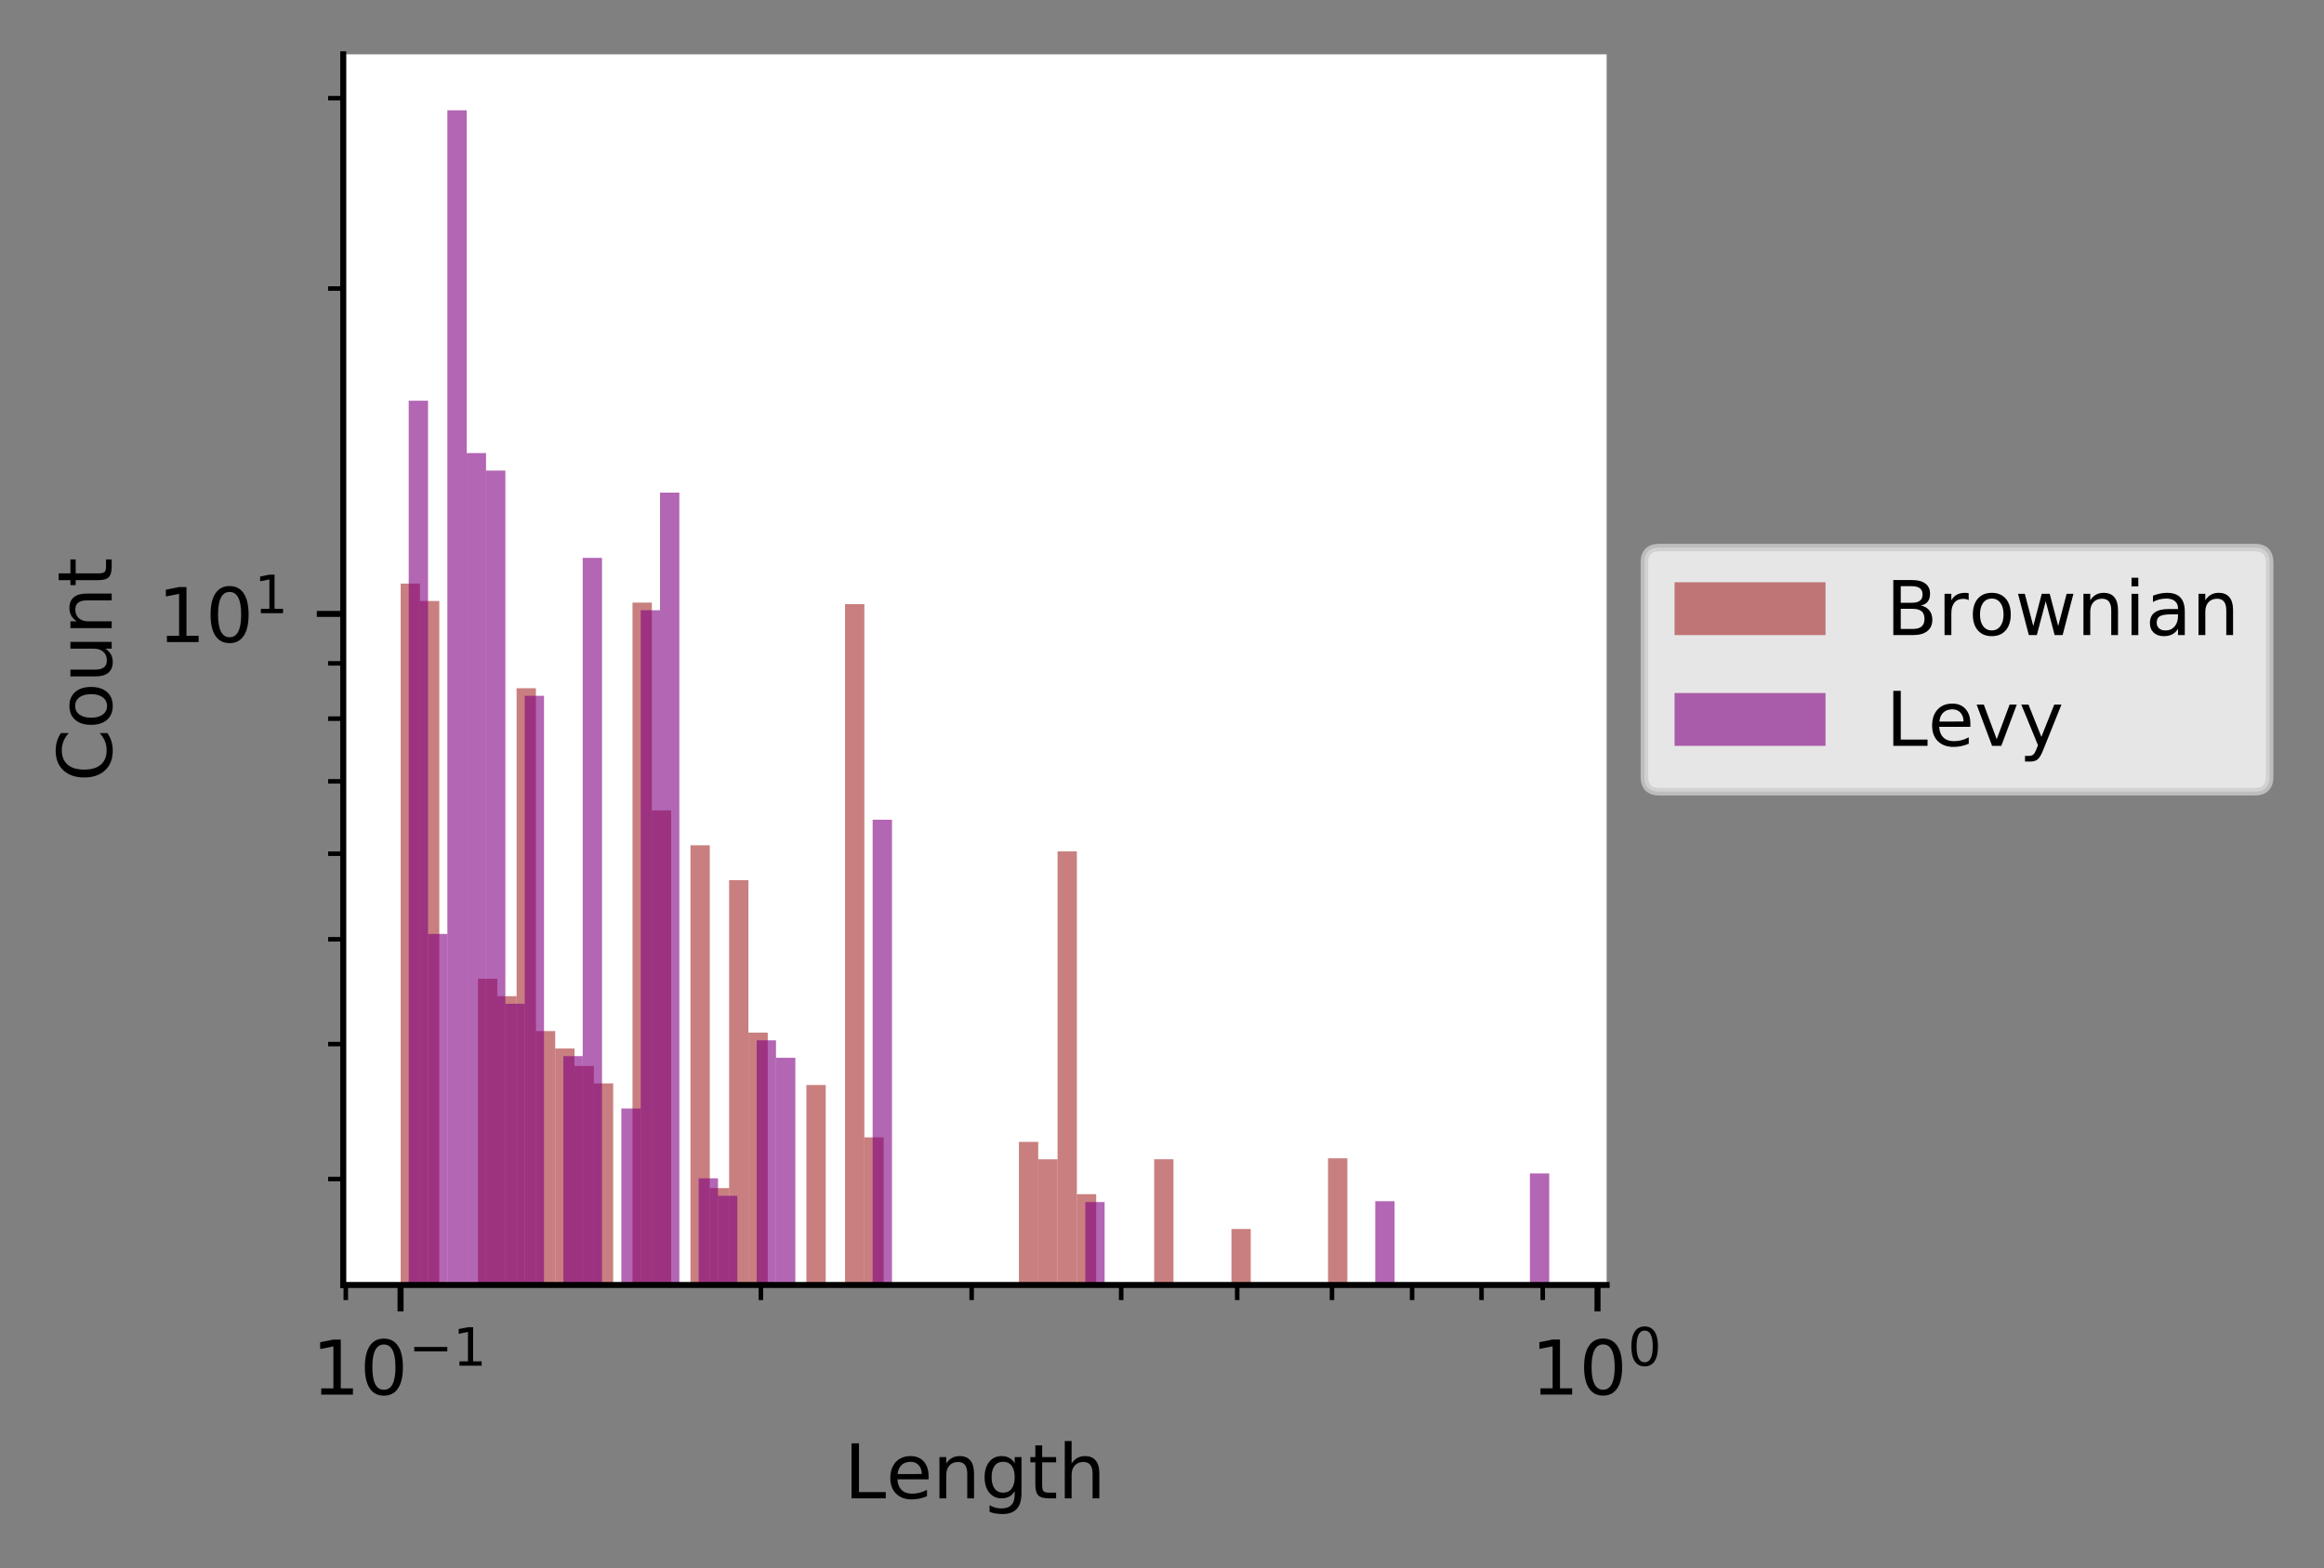 <?xml version="1.0" encoding="utf-8" standalone="no"?>
<!DOCTYPE svg PUBLIC "-//W3C//DTD SVG 1.1//EN"
  "http://www.w3.org/Graphics/SVG/1.1/DTD/svg11.dtd">
<!-- Created with matplotlib (https://matplotlib.org/) -->
<svg height="207.836pt" version="1.1" viewBox="0 0 307.925 207.836" width="307.925pt" xmlns="http://www.w3.org/2000/svg" xmlns:xlink="http://www.w3.org/1999/xlink">
 <rect x="0" y="0" width="307.925" height="207.836" fill="#808080" stroke="none"/>
 <defs>
  <style type="text/css">
*{stroke-linecap:butt;stroke-linejoin:round;}
  </style>
 </defs>
 <g id="figure_1">
  <g id="patch_1">
   <path d="M 0 207.836 
L 307.925 207.836 
L 307.925 0 
L 0 0 
z
" style="fill:none;"/>
  </g>
  <g id="axes_1">
   <g id="patch_2">
    <path d="M 45.478 170.28 
L 212.878 170.28 
L 212.878 7.2 
L 45.478 7.2 
z
" style="fill:#ffffff;"/>
   </g>
   <g id="patch_3">
    <path clip-path="url(#p8ac438c69c)" d="M 53.087 143463.03 
L 55.647 143463.03 
L 55.647 77.331 
L 53.087 77.331 
z
" style="fill:#a52a2a;opacity:0.6;"/>
   </g>
   <g id="patch_4">
    <path clip-path="url(#p8ac438c69c)" d="M 55.647 143463.03 
L 58.207 143463.03 
L 58.207 79.643 
L 55.647 79.643 
z
" style="fill:#a52a2a;opacity:0.6;"/>
   </g>
   <g id="patch_5">
    <path clip-path="url(#p8ac438c69c)" d="M 58.207 143463.03 
L 60.767 143463.03 
L 60.767 143463.03 
L 58.207 143463.03 
z
" style="fill:#a52a2a;opacity:0.6;"/>
   </g>
   <g id="patch_6">
    <path clip-path="url(#p8ac438c69c)" d="M 60.767 143463.03 
L 63.327 143463.03 
L 63.327 143463.03 
L 60.767 143463.03 
z
" style="fill:#a52a2a;opacity:0.6;"/>
   </g>
   <g id="patch_7">
    <path clip-path="url(#p8ac438c69c)" d="M 63.327 143463.03 
L 65.887 143463.03 
L 65.887 129.698 
L 63.327 129.698 
z
" style="fill:#a52a2a;opacity:0.6;"/>
   </g>
   <g id="patch_8">
    <path clip-path="url(#p8ac438c69c)" d="M 65.887 143463.03 
L 68.447 143463.03 
L 68.447 132.01 
L 65.887 132.01 
z
" style="fill:#a52a2a;opacity:0.6;"/>
   </g>
   <g id="patch_9">
    <path clip-path="url(#p8ac438c69c)" d="M 68.447 143463.03 
L 71.007 143463.03 
L 71.007 91.203 
L 68.447 91.203 
z
" style="fill:#a52a2a;opacity:0.6;"/>
   </g>
   <g id="patch_10">
    <path clip-path="url(#p8ac438c69c)" d="M 71.007 143463.03 
L 73.566 143463.03 
L 73.566 136.634 
L 71.007 136.634 
z
" style="fill:#a52a2a;opacity:0.6;"/>
   </g>
   <g id="patch_11">
    <path clip-path="url(#p8ac438c69c)" d="M 73.566 143463.03 
L 76.126 143463.03 
L 76.126 138.946 
L 73.566 138.946 
z
" style="fill:#a52a2a;opacity:0.6;"/>
   </g>
   <g id="patch_12">
    <path clip-path="url(#p8ac438c69c)" d="M 76.126 143463.03 
L 78.686 143463.03 
L 78.686 141.258 
L 76.126 141.258 
z
" style="fill:#a52a2a;opacity:0.6;"/>
   </g>
   <g id="patch_13">
    <path clip-path="url(#p8ac438c69c)" d="M 78.686 143463.03 
L 81.246 143463.03 
L 81.246 143.57 
L 78.686 143.57 
z
" style="fill:#a52a2a;opacity:0.6;"/>
   </g>
   <g id="patch_14">
    <path clip-path="url(#p8ac438c69c)" d="M 81.246 143463.03 
L 83.806 143463.03 
L 83.806 143463.03 
L 81.246 143463.03 
z
" style="fill:#a52a2a;opacity:0.6;"/>
   </g>
   <g id="patch_15">
    <path clip-path="url(#p8ac438c69c)" d="M 83.806 143463.03 
L 86.366 143463.03 
L 86.366 79.852 
L 83.806 79.852 
z
" style="fill:#a52a2a;opacity:0.6;"/>
   </g>
   <g id="patch_16">
    <path clip-path="url(#p8ac438c69c)" d="M 86.366 143463.03 
L 88.926 143463.03 
L 88.926 107.387 
L 86.366 107.387 
z
" style="fill:#a52a2a;opacity:0.6;"/>
   </g>
   <g id="patch_17">
    <path clip-path="url(#p8ac438c69c)" d="M 88.926 143463.03 
L 91.486 143463.03 
L 91.486 143463.03 
L 88.926 143463.03 
z
" style="fill:#a52a2a;opacity:0.6;"/>
   </g>
   <g id="patch_18">
    <path clip-path="url(#p8ac438c69c)" d="M 91.486 143463.03 
L 94.046 143463.03 
L 94.046 112.011 
L 91.486 112.011 
z
" style="fill:#a52a2a;opacity:0.6;"/>
   </g>
   <g id="patch_19">
    <path clip-path="url(#p8ac438c69c)" d="M 94.046 143463.03 
L 96.606 143463.03 
L 96.606 157.442 
L 94.046 157.442 
z
" style="fill:#a52a2a;opacity:0.6;"/>
   </g>
   <g id="patch_20">
    <path clip-path="url(#p8ac438c69c)" d="M 96.606 143463.03 
L 99.165 143463.03 
L 99.165 116.635 
L 96.606 116.635 
z
" style="fill:#a52a2a;opacity:0.6;"/>
   </g>
   <g id="patch_21">
    <path clip-path="url(#p8ac438c69c)" d="M 99.165 143463.03 
L 101.725 143463.03 
L 101.725 136.843 
L 99.165 136.843 
z
" style="fill:#a52a2a;opacity:0.6;"/>
   </g>
   <g id="patch_22">
    <path clip-path="url(#p8ac438c69c)" d="M 101.725 143463.03 
L 104.285 143463.03 
L 104.285 143463.03 
L 101.725 143463.03 
z
" style="fill:#a52a2a;opacity:0.6;"/>
   </g>
   <g id="patch_23">
    <path clip-path="url(#p8ac438c69c)" d="M 104.285 143463.03 
L 106.845 143463.03 
L 106.845 143463.03 
L 104.285 143463.03 
z
" style="fill:#a52a2a;opacity:0.6;"/>
   </g>
   <g id="patch_24">
    <path clip-path="url(#p8ac438c69c)" d="M 106.845 143463.03 
L 109.405 143463.03 
L 109.405 143.78 
L 106.845 143.78 
z
" style="fill:#a52a2a;opacity:0.6;"/>
   </g>
   <g id="patch_25">
    <path clip-path="url(#p8ac438c69c)" d="M 109.405 143463.03 
L 111.965 143463.03 
L 111.965 143463.03 
L 109.405 143463.03 
z
" style="fill:#a52a2a;opacity:0.6;"/>
   </g>
   <g id="patch_26">
    <path clip-path="url(#p8ac438c69c)" d="M 111.965 143463.03 
L 114.525 143463.03 
L 114.525 80.062 
L 111.965 80.062 
z
" style="fill:#a52a2a;opacity:0.6;"/>
   </g>
   <g id="patch_27">
    <path clip-path="url(#p8ac438c69c)" d="M 114.525 143463.03 
L 117.085 143463.03 
L 117.085 150.716 
L 114.525 150.716 
z
" style="fill:#a52a2a;opacity:0.6;"/>
   </g>
   <g id="patch_28">
    <path clip-path="url(#p8ac438c69c)" d="M 117.085 143463.03 
L 119.645 143463.03 
L 119.645 143463.03 
L 117.085 143463.03 
z
" style="fill:#a52a2a;opacity:0.6;"/>
   </g>
   <g id="patch_29">
    <path clip-path="url(#p8ac438c69c)" d="M 119.645 143463.03 
L 122.205 143463.03 
L 122.205 143463.03 
L 119.645 143463.03 
z
" style="fill:#a52a2a;opacity:0.6;"/>
   </g>
   <g id="patch_30">
    <path clip-path="url(#p8ac438c69c)" d="M 122.205 143463.03 
L 124.764 143463.03 
L 124.764 143463.03 
L 122.205 143463.03 
z
" style="fill:#a52a2a;opacity:0.6;"/>
   </g>
   <g id="patch_31">
    <path clip-path="url(#p8ac438c69c)" d="M 124.764 143463.03 
L 127.324 143463.03 
L 127.324 143463.03 
L 124.764 143463.03 
z
" style="fill:#a52a2a;opacity:0.6;"/>
   </g>
   <g id="patch_32">
    <path clip-path="url(#p8ac438c69c)" d="M 127.324 143463.03 
L 129.884 143463.03 
L 129.884 143463.03 
L 127.324 143463.03 
z
" style="fill:#a52a2a;opacity:0.6;"/>
   </g>
   <g id="patch_33">
    <path clip-path="url(#p8ac438c69c)" d="M 129.884 143463.03 
L 132.444 143463.03 
L 132.444 143463.03 
L 129.884 143463.03 
z
" style="fill:#a52a2a;opacity:0.6;"/>
   </g>
   <g id="patch_34">
    <path clip-path="url(#p8ac438c69c)" d="M 132.444 143463.03 
L 135.004 143463.03 
L 135.004 143463.03 
L 132.444 143463.03 
z
" style="fill:#a52a2a;opacity:0.6;"/>
   </g>
   <g id="patch_35">
    <path clip-path="url(#p8ac438c69c)" d="M 135.004 143463.03 
L 137.564 143463.03 
L 137.564 151.316 
L 135.004 151.316 
z
" style="fill:#a52a2a;opacity:0.6;"/>
   </g>
   <g id="patch_36">
    <path clip-path="url(#p8ac438c69c)" d="M 137.564 143463.03 
L 140.124 143463.03 
L 140.124 153.628 
L 137.564 153.628 
z
" style="fill:#a52a2a;opacity:0.6;"/>
   </g>
   <g id="patch_37">
    <path clip-path="url(#p8ac438c69c)" d="M 140.124 143463.03 
L 142.684 143463.03 
L 142.684 112.821 
L 140.124 112.821 
z
" style="fill:#a52a2a;opacity:0.6;"/>
   </g>
   <g id="patch_38">
    <path clip-path="url(#p8ac438c69c)" d="M 142.684 143463.03 
L 145.244 143463.03 
L 145.244 158.252 
L 142.684 158.252 
z
" style="fill:#a52a2a;opacity:0.6;"/>
   </g>
   <g id="patch_39">
    <path clip-path="url(#p8ac438c69c)" d="M 145.244 143463.03 
L 147.804 143463.03 
L 147.804 143463.03 
L 145.244 143463.03 
z
" style="fill:#a52a2a;opacity:0.6;"/>
   </g>
   <g id="patch_40">
    <path clip-path="url(#p8ac438c69c)" d="M 147.804 143463.03 
L 150.363 143463.03 
L 150.363 143463.03 
L 147.804 143463.03 
z
" style="fill:#a52a2a;opacity:0.6;"/>
   </g>
   <g id="patch_41">
    <path clip-path="url(#p8ac438c69c)" d="M 150.363 143463.03 
L 152.923 143463.03 
L 152.923 143463.03 
L 150.363 143463.03 
z
" style="fill:#a52a2a;opacity:0.6;"/>
   </g>
   <g id="patch_42">
    <path clip-path="url(#p8ac438c69c)" d="M 152.923 143463.03 
L 155.483 143463.03 
L 155.483 153.619 
L 152.923 153.619 
z
" style="fill:#a52a2a;opacity:0.6;"/>
   </g>
   <g id="patch_43">
    <path clip-path="url(#p8ac438c69c)" d="M 155.483 143463.03 
L 158.043 143463.03 
L 158.043 143463.03 
L 155.483 143463.03 
z
" style="fill:#a52a2a;opacity:0.6;"/>
   </g>
   <g id="patch_44">
    <path clip-path="url(#p8ac438c69c)" d="M 158.043 143463.03 
L 160.603 143463.03 
L 160.603 143463.03 
L 158.043 143463.03 
z
" style="fill:#a52a2a;opacity:0.6;"/>
   </g>
   <g id="patch_45">
    <path clip-path="url(#p8ac438c69c)" d="M 160.603 143463.03 
L 163.163 143463.03 
L 163.163 143463.03 
L 160.603 143463.03 
z
" style="fill:#a52a2a;opacity:0.6;"/>
   </g>
   <g id="patch_46">
    <path clip-path="url(#p8ac438c69c)" d="M 163.163 143463.03 
L 165.723 143463.03 
L 165.723 162.867 
L 163.163 162.867 
z
" style="fill:#a52a2a;opacity:0.6;"/>
   </g>
   <g id="patch_47">
    <path clip-path="url(#p8ac438c69c)" d="M 165.723 143463.03 
L 168.283 143463.03 
L 168.283 143463.03 
L 165.723 143463.03 
z
" style="fill:#a52a2a;opacity:0.6;"/>
   </g>
   <g id="patch_48">
    <path clip-path="url(#p8ac438c69c)" d="M 168.283 143463.03 
L 170.843 143463.03 
L 170.843 143463.03 
L 168.283 143463.03 
z
" style="fill:#a52a2a;opacity:0.6;"/>
   </g>
   <g id="patch_49">
    <path clip-path="url(#p8ac438c69c)" d="M 170.843 143463.03 
L 173.403 143463.03 
L 173.403 143463.03 
L 170.843 143463.03 
z
" style="fill:#a52a2a;opacity:0.6;"/>
   </g>
   <g id="patch_50">
    <path clip-path="url(#p8ac438c69c)" d="M 173.403 143463.03 
L 175.962 143463.03 
L 175.962 143463.03 
L 173.403 143463.03 
z
" style="fill:#a52a2a;opacity:0.6;"/>
   </g>
   <g id="patch_51">
    <path clip-path="url(#p8ac438c69c)" d="M 175.962 143463.03 
L 178.522 143463.03 
L 178.522 153.496 
L 175.962 153.496 
z
" style="fill:#a52a2a;opacity:0.6;"/>
   </g>
   <g id="patch_52">
    <path clip-path="url(#p8ac438c69c)" d="M 54.155 143463.03 
L 56.716 143463.03 
L 56.716 53.105 
L 54.155 53.105 
z
" style="fill:#800080;opacity:0.6;"/>
   </g>
   <g id="patch_53">
    <path clip-path="url(#p8ac438c69c)" d="M 56.716 143463.03 
L 59.277 143463.03 
L 59.277 123.761 
L 56.716 123.761 
z
" style="fill:#800080;opacity:0.6;"/>
   </g>
   <g id="patch_54">
    <path clip-path="url(#p8ac438c69c)" d="M 59.277 143463.03 
L 61.838 143463.03 
L 61.838 14.613 
L 59.277 14.613 
z
" style="fill:#800080;opacity:0.6;"/>
   </g>
   <g id="patch_55">
    <path clip-path="url(#p8ac438c69c)" d="M 61.838 143463.03 
L 64.4 143463.03 
L 64.4 60.045 
L 61.838 60.045 
z
" style="fill:#800080;opacity:0.6;"/>
   </g>
   <g id="patch_56">
    <path clip-path="url(#p8ac438c69c)" d="M 64.4 143463.03 
L 66.961 143463.03 
L 66.961 62.358 
L 64.4 62.358 
z
" style="fill:#800080;opacity:0.6;"/>
   </g>
   <g id="patch_57">
    <path clip-path="url(#p8ac438c69c)" d="M 66.961 143463.03 
L 69.522 143463.03 
L 69.522 133.014 
L 66.961 133.014 
z
" style="fill:#800080;opacity:0.6;"/>
   </g>
   <g id="patch_58">
    <path clip-path="url(#p8ac438c69c)" d="M 69.522 143463.03 
L 72.083 143463.03 
L 72.083 92.208 
L 69.522 92.208 
z
" style="fill:#800080;opacity:0.6;"/>
   </g>
   <g id="patch_59">
    <path clip-path="url(#p8ac438c69c)" d="M 72.083 143463.03 
L 74.645 143463.03 
L 74.645 143463.03 
L 72.083 143463.03 
z
" style="fill:#800080;opacity:0.6;"/>
   </g>
   <g id="patch_60">
    <path clip-path="url(#p8ac438c69c)" d="M 74.645 143463.03 
L 77.206 143463.03 
L 77.206 139.954 
L 74.645 139.954 
z
" style="fill:#800080;opacity:0.6;"/>
   </g>
   <g id="patch_61">
    <path clip-path="url(#p8ac438c69c)" d="M 77.206 143463.03 
L 79.767 143463.03 
L 79.767 73.925 
L 77.206 73.925 
z
" style="fill:#800080;opacity:0.6;"/>
   </g>
   <g id="patch_62">
    <path clip-path="url(#p8ac438c69c)" d="M 79.767 143463.03 
L 82.328 143463.03 
L 82.328 143463.03 
L 79.767 143463.03 
z
" style="fill:#800080;opacity:0.6;"/>
   </g>
   <g id="patch_63">
    <path clip-path="url(#p8ac438c69c)" d="M 82.328 143463.03 
L 84.89 143463.03 
L 84.89 146.893 
L 82.328 146.893 
z
" style="fill:#800080;opacity:0.6;"/>
   </g>
   <g id="patch_64">
    <path clip-path="url(#p8ac438c69c)" d="M 84.89 143463.03 
L 87.451 143463.03 
L 87.451 80.865 
L 84.89 80.865 
z
" style="fill:#800080;opacity:0.6;"/>
   </g>
   <g id="patch_65">
    <path clip-path="url(#p8ac438c69c)" d="M 87.451 143463.03 
L 90.012 143463.03 
L 90.012 65.282 
L 87.451 65.282 
z
" style="fill:#800080;opacity:0.6;"/>
   </g>
   <g id="patch_66">
    <path clip-path="url(#p8ac438c69c)" d="M 90.012 143463.03 
L 92.573 143463.03 
L 92.573 143463.03 
L 90.012 143463.03 
z
" style="fill:#800080;opacity:0.6;"/>
   </g>
   <g id="patch_67">
    <path clip-path="url(#p8ac438c69c)" d="M 92.573 143463.03 
L 95.135 143463.03 
L 95.135 156.146 
L 92.573 156.146 
z
" style="fill:#800080;opacity:0.6;"/>
   </g>
   <g id="patch_68">
    <path clip-path="url(#p8ac438c69c)" d="M 95.135 143463.03 
L 97.696 143463.03 
L 97.696 158.46 
L 95.135 158.46 
z
" style="fill:#800080;opacity:0.6;"/>
   </g>
   <g id="patch_69">
    <path clip-path="url(#p8ac438c69c)" d="M 97.696 143463.03 
L 100.257 143463.03 
L 100.257 143463.03 
L 97.696 143463.03 
z
" style="fill:#800080;opacity:0.6;"/>
   </g>
   <g id="patch_70">
    <path clip-path="url(#p8ac438c69c)" d="M 100.257 143463.03 
L 102.819 143463.03 
L 102.819 137.863 
L 100.257 137.863 
z
" style="fill:#800080;opacity:0.6;"/>
   </g>
   <g id="patch_71">
    <path clip-path="url(#p8ac438c69c)" d="M 102.819 143463.03 
L 105.38 143463.03 
L 105.38 140.177 
L 102.819 140.177 
z
" style="fill:#800080;opacity:0.6;"/>
   </g>
   <g id="patch_72">
    <path clip-path="url(#p8ac438c69c)" d="M 105.38 143463.03 
L 107.941 143463.03 
L 107.941 143463.03 
L 105.38 143463.03 
z
" style="fill:#800080;opacity:0.6;"/>
   </g>
   <g id="patch_73">
    <path clip-path="url(#p8ac438c69c)" d="M 107.941 143463.03 
L 110.502 143463.03 
L 110.502 143463.03 
L 107.941 143463.03 
z
" style="fill:#800080;opacity:0.6;"/>
   </g>
   <g id="patch_74">
    <path clip-path="url(#p8ac438c69c)" d="M 110.502 143463.03 
L 113.064 143463.03 
L 113.064 143463.03 
L 110.502 143463.03 
z
" style="fill:#800080;opacity:0.6;"/>
   </g>
   <g id="patch_75">
    <path clip-path="url(#p8ac438c69c)" d="M 113.064 143463.03 
L 115.625 143463.03 
L 115.625 143463.03 
L 113.064 143463.03 
z
" style="fill:#800080;opacity:0.6;"/>
   </g>
   <g id="patch_76">
    <path clip-path="url(#p8ac438c69c)" d="M 115.625 143463.03 
L 118.186 143463.03 
L 118.186 108.624 
L 115.625 108.624 
z
" style="fill:#800080;opacity:0.6;"/>
   </g>
   <g id="patch_77">
    <path clip-path="url(#p8ac438c69c)" d="M 118.186 143463.03 
L 120.747 143463.03 
L 120.747 143463.03 
L 118.186 143463.03 
z
" style="fill:#800080;opacity:0.6;"/>
   </g>
   <g id="patch_78">
    <path clip-path="url(#p8ac438c69c)" d="M 120.747 143463.03 
L 123.309 143463.03 
L 123.309 143463.03 
L 120.747 143463.03 
z
" style="fill:#800080;opacity:0.6;"/>
   </g>
   <g id="patch_79">
    <path clip-path="url(#p8ac438c69c)" d="M 123.309 143463.03 
L 125.87 143463.03 
L 125.87 143463.03 
L 123.309 143463.03 
z
" style="fill:#800080;opacity:0.6;"/>
   </g>
   <g id="patch_80">
    <path clip-path="url(#p8ac438c69c)" d="M 125.87 143463.03 
L 128.431 143463.03 
L 128.431 143463.03 
L 125.87 143463.03 
z
" style="fill:#800080;opacity:0.6;"/>
   </g>
   <g id="patch_81">
    <path clip-path="url(#p8ac438c69c)" d="M 128.431 143463.03 
L 130.992 143463.03 
L 130.992 143463.03 
L 128.431 143463.03 
z
" style="fill:#800080;opacity:0.6;"/>
   </g>
   <g id="patch_82">
    <path clip-path="url(#p8ac438c69c)" d="M 130.992 143463.03 
L 133.554 143463.03 
L 133.554 143463.03 
L 130.992 143463.03 
z
" style="fill:#800080;opacity:0.6;"/>
   </g>
   <g id="patch_83">
    <path clip-path="url(#p8ac438c69c)" d="M 133.554 143463.03 
L 136.115 143463.03 
L 136.115 143463.03 
L 133.554 143463.03 
z
" style="fill:#800080;opacity:0.6;"/>
   </g>
   <g id="patch_84">
    <path clip-path="url(#p8ac438c69c)" d="M 136.115 143463.03 
L 138.676 143463.03 
L 138.676 143463.03 
L 136.115 143463.03 
z
" style="fill:#800080;opacity:0.6;"/>
   </g>
   <g id="patch_85">
    <path clip-path="url(#p8ac438c69c)" d="M 138.676 143463.03 
L 141.237 143463.03 
L 141.237 143463.03 
L 138.676 143463.03 
z
" style="fill:#800080;opacity:0.6;"/>
   </g>
   <g id="patch_86">
    <path clip-path="url(#p8ac438c69c)" d="M 141.237 143463.03 
L 143.799 143463.03 
L 143.799 143463.03 
L 141.237 143463.03 
z
" style="fill:#800080;opacity:0.6;"/>
   </g>
   <g id="patch_87">
    <path clip-path="url(#p8ac438c69c)" d="M 143.799 143463.03 
L 146.36 143463.03 
L 146.36 159.293 
L 143.799 159.293 
z
" style="fill:#800080;opacity:0.6;"/>
   </g>
   <g id="patch_88">
    <path clip-path="url(#p8ac438c69c)" d="M 146.36 143463.03 
L 148.921 143463.03 
L 148.921 143463.03 
L 146.36 143463.03 
z
" style="fill:#800080;opacity:0.6;"/>
   </g>
   <g id="patch_89">
    <path clip-path="url(#p8ac438c69c)" d="M 148.921 143463.03 
L 151.483 143463.03 
L 151.483 143463.03 
L 148.921 143463.03 
z
" style="fill:#800080;opacity:0.6;"/>
   </g>
   <g id="patch_90">
    <path clip-path="url(#p8ac438c69c)" d="M 151.483 143463.03 
L 154.044 143463.03 
L 154.044 143463.03 
L 151.483 143463.03 
z
" style="fill:#800080;opacity:0.6;"/>
   </g>
   <g id="patch_91">
    <path clip-path="url(#p8ac438c69c)" d="M 154.044 143463.03 
L 156.605 143463.03 
L 156.605 143463.03 
L 154.044 143463.03 
z
" style="fill:#800080;opacity:0.6;"/>
   </g>
   <g id="patch_92">
    <path clip-path="url(#p8ac438c69c)" d="M 156.605 143463.03 
L 159.166 143463.03 
L 159.166 143463.03 
L 156.605 143463.03 
z
" style="fill:#800080;opacity:0.6;"/>
   </g>
   <g id="patch_93">
    <path clip-path="url(#p8ac438c69c)" d="M 159.166 143463.03 
L 161.728 143463.03 
L 161.728 143463.03 
L 159.166 143463.03 
z
" style="fill:#800080;opacity:0.6;"/>
   </g>
   <g id="patch_94">
    <path clip-path="url(#p8ac438c69c)" d="M 161.728 143463.03 
L 164.289 143463.03 
L 164.289 143463.03 
L 161.728 143463.03 
z
" style="fill:#800080;opacity:0.6;"/>
   </g>
   <g id="patch_95">
    <path clip-path="url(#p8ac438c69c)" d="M 164.289 143463.03 
L 166.85 143463.03 
L 166.85 143463.03 
L 164.289 143463.03 
z
" style="fill:#800080;opacity:0.6;"/>
   </g>
   <g id="patch_96">
    <path clip-path="url(#p8ac438c69c)" d="M 166.85 143463.03 
L 169.411 143463.03 
L 169.411 143463.03 
L 166.85 143463.03 
z
" style="fill:#800080;opacity:0.6;"/>
   </g>
   <g id="patch_97">
    <path clip-path="url(#p8ac438c69c)" d="M 169.411 143463.03 
L 171.973 143463.03 
L 171.973 143463.03 
L 169.411 143463.03 
z
" style="fill:#800080;opacity:0.6;"/>
   </g>
   <g id="patch_98">
    <path clip-path="url(#p8ac438c69c)" d="M 171.973 143463.03 
L 174.534 143463.03 
L 174.534 143463.03 
L 171.973 143463.03 
z
" style="fill:#800080;opacity:0.6;"/>
   </g>
   <g id="patch_99">
    <path clip-path="url(#p8ac438c69c)" d="M 174.534 143463.03 
L 177.095 143463.03 
L 177.095 143463.03 
L 174.534 143463.03 
z
" style="fill:#800080;opacity:0.6;"/>
   </g>
   <g id="patch_100">
    <path clip-path="url(#p8ac438c69c)" d="M 177.095 143463.03 
L 179.656 143463.03 
L 179.656 143463.03 
L 177.095 143463.03 
z
" style="fill:#800080;opacity:0.6;"/>
   </g>
   <g id="patch_101">
    <path clip-path="url(#p8ac438c69c)" d="M 179.656 143463.03 
L 182.218 143463.03 
L 182.218 143463.03 
L 179.656 143463.03 
z
" style="fill:#800080;opacity:0.6;"/>
   </g>
   <g id="patch_102">
    <path clip-path="url(#p8ac438c69c)" d="M 182.218 143463.03 
L 184.779 143463.03 
L 184.779 159.18 
L 182.218 159.18 
z
" style="fill:#800080;opacity:0.6;"/>
   </g>
   <g id="patch_103">
    <path clip-path="url(#p8ac438c69c)" d="M 184.779 143463.03 
L 187.34 143463.03 
L 187.34 143463.03 
L 184.779 143463.03 
z
" style="fill:#800080;opacity:0.6;"/>
   </g>
   <g id="patch_104">
    <path clip-path="url(#p8ac438c69c)" d="M 187.34 143463.03 
L 189.901 143463.03 
L 189.901 143463.03 
L 187.34 143463.03 
z
" style="fill:#800080;opacity:0.6;"/>
   </g>
   <g id="patch_105">
    <path clip-path="url(#p8ac438c69c)" d="M 189.901 143463.03 
L 192.463 143463.03 
L 192.463 143463.03 
L 189.901 143463.03 
z
" style="fill:#800080;opacity:0.6;"/>
   </g>
   <g id="patch_106">
    <path clip-path="url(#p8ac438c69c)" d="M 192.463 143463.03 
L 195.024 143463.03 
L 195.024 143463.03 
L 192.463 143463.03 
z
" style="fill:#800080;opacity:0.6;"/>
   </g>
   <g id="patch_107">
    <path clip-path="url(#p8ac438c69c)" d="M 195.024 143463.03 
L 197.585 143463.03 
L 197.585 143463.03 
L 195.024 143463.03 
z
" style="fill:#800080;opacity:0.6;"/>
   </g>
   <g id="patch_108">
    <path clip-path="url(#p8ac438c69c)" d="M 197.585 143463.03 
L 200.147 143463.03 
L 200.147 143463.03 
L 197.585 143463.03 
z
" style="fill:#800080;opacity:0.6;"/>
   </g>
   <g id="patch_109">
    <path clip-path="url(#p8ac438c69c)" d="M 200.147 143463.03 
L 202.708 143463.03 
L 202.708 143463.03 
L 200.147 143463.03 
z
" style="fill:#800080;opacity:0.6;"/>
   </g>
   <g id="patch_110">
    <path clip-path="url(#p8ac438c69c)" d="M 202.708 143463.03 
L 205.269 143463.03 
L 205.269 155.498 
L 202.708 155.498 
z
" style="fill:#800080;opacity:0.6;"/>
   </g>
   <g id="matplotlib.axis_1">
    <g id="xtick_1">
     <g id="line2d_1">
      <defs>
       <path d="M 0 0 
L 0 3.5 
" id="m93626ff810" style="stroke:#000000;stroke-width:0.8;"/>
      </defs>
      <g>
       <use style="stroke:#000000;stroke-width:0.8;" x="53.073" xlink:href="#m93626ff810" y="170.28"/>
      </g>
     </g>
     <g id="text_1">
      <!-- $\mathdefault{10^{-1}}$ -->
      <defs>
       <path d="M 12.406 8.297 
L 28.516 8.297 
L 28.516 63.922 
L 10.984 60.406 
L 10.984 69.391 
L 28.422 72.906 
L 38.281 72.906 
L 38.281 8.297 
L 54.391 8.297 
L 54.391 0 
L 12.406 0 
z
" id="DejaVuSans-49"/>
       <path d="M 31.781 66.406 
Q 24.172 66.406 20.328 58.906 
Q 16.5 51.422 16.5 36.375 
Q 16.5 21.391 20.328 13.891 
Q 24.172 6.391 31.781 6.391 
Q 39.453 6.391 43.281 13.891 
Q 47.125 21.391 47.125 36.375 
Q 47.125 51.422 43.281 58.906 
Q 39.453 66.406 31.781 66.406 
z
M 31.781 74.219 
Q 44.047 74.219 50.516 64.516 
Q 56.984 54.828 56.984 36.375 
Q 56.984 17.969 50.516 8.266 
Q 44.047 -1.422 31.781 -1.422 
Q 19.531 -1.422 13.062 8.266 
Q 6.594 17.969 6.594 36.375 
Q 6.594 54.828 13.062 64.516 
Q 19.531 74.219 31.781 74.219 
z
" id="DejaVuSans-48"/>
       <path d="M 10.594 35.5 
L 73.188 35.5 
L 73.188 27.203 
L 10.594 27.203 
z
" id="DejaVuSans-8722"/>
      </defs>
      <g transform="translate(41.323 184.878)scale(0.1 -0.1)">
       <use transform="translate(0 0.684)" xlink:href="#DejaVuSans-49"/>
       <use transform="translate(63.623 0.684)" xlink:href="#DejaVuSans-48"/>
       <use transform="translate(128.203 38.966)scale(0.7)" xlink:href="#DejaVuSans-8722"/>
       <use transform="translate(186.855 38.966)scale(0.7)" xlink:href="#DejaVuSans-49"/>
      </g>
     </g>
    </g>
    <g id="xtick_2">
     <g id="line2d_2">
      <g>
       <use style="stroke:#000000;stroke-width:0.8;" x="211.667" xlink:href="#m93626ff810" y="170.28"/>
      </g>
     </g>
     <g id="text_2">
      <!-- $\mathdefault{10^{0}}$ -->
      <g transform="translate(202.867 184.878)scale(0.1 -0.1)">
       <use transform="translate(0 0.766)" xlink:href="#DejaVuSans-49"/>
       <use transform="translate(63.623 0.766)" xlink:href="#DejaVuSans-48"/>
       <use transform="translate(128.203 39.047)scale(0.7)" xlink:href="#DejaVuSans-48"/>
      </g>
     </g>
    </g>
    <g id="xtick_3">
     <g id="line2d_3">
      <defs>
       <path d="M 0 0 
L 0 2 
" id="me9b9630450" style="stroke:#000000;stroke-width:0.6;"/>
      </defs>
      <g>
       <use style="stroke:#000000;stroke-width:0.6;" x="45.816" xlink:href="#me9b9630450" y="170.28"/>
      </g>
     </g>
    </g>
    <g id="xtick_4">
     <g id="line2d_4">
      <g>
       <use style="stroke:#000000;stroke-width:0.6;" x="100.815" xlink:href="#me9b9630450" y="170.28"/>
      </g>
     </g>
    </g>
    <g id="xtick_5">
     <g id="line2d_5">
      <g>
       <use style="stroke:#000000;stroke-width:0.6;" x="128.742" xlink:href="#me9b9630450" y="170.28"/>
      </g>
     </g>
    </g>
    <g id="xtick_6">
     <g id="line2d_6">
      <g>
       <use style="stroke:#000000;stroke-width:0.6;" x="148.556" xlink:href="#me9b9630450" y="170.28"/>
      </g>
     </g>
    </g>
    <g id="xtick_7">
     <g id="line2d_7">
      <g>
       <use style="stroke:#000000;stroke-width:0.6;" x="163.926" xlink:href="#me9b9630450" y="170.28"/>
      </g>
     </g>
    </g>
    <g id="xtick_8">
     <g id="line2d_8">
      <g>
       <use style="stroke:#000000;stroke-width:0.6;" x="176.483" xlink:href="#me9b9630450" y="170.28"/>
      </g>
     </g>
    </g>
    <g id="xtick_9">
     <g id="line2d_9">
      <g>
       <use style="stroke:#000000;stroke-width:0.6;" x="187.101" xlink:href="#me9b9630450" y="170.28"/>
      </g>
     </g>
    </g>
    <g id="xtick_10">
     <g id="line2d_10">
      <g>
       <use style="stroke:#000000;stroke-width:0.6;" x="196.298" xlink:href="#me9b9630450" y="170.28"/>
      </g>
     </g>
    </g>
    <g id="xtick_11">
     <g id="line2d_11">
      <g>
       <use style="stroke:#000000;stroke-width:0.6;" x="204.41" xlink:href="#me9b9630450" y="170.28"/>
      </g>
     </g>
    </g>
    <g id="text_3">
     <!-- Length -->
     <defs>
      <path d="M 9.812 72.906 
L 19.672 72.906 
L 19.672 8.297 
L 55.172 8.297 
L 55.172 0 
L 9.812 0 
z
" id="DejaVuSans-76"/>
      <path d="M 56.203 29.594 
L 56.203 25.203 
L 14.891 25.203 
Q 15.484 15.922 20.484 11.062 
Q 25.484 6.203 34.422 6.203 
Q 39.594 6.203 44.453 7.469 
Q 49.312 8.734 54.109 11.281 
L 54.109 2.781 
Q 49.266 0.734 44.188 -0.344 
Q 39.109 -1.422 33.891 -1.422 
Q 20.797 -1.422 13.156 6.188 
Q 5.516 13.812 5.516 26.812 
Q 5.516 40.234 12.766 48.109 
Q 20.016 56 32.328 56 
Q 43.359 56 49.781 48.891 
Q 56.203 41.797 56.203 29.594 
z
M 47.219 32.234 
Q 47.125 39.594 43.094 43.984 
Q 39.062 48.391 32.422 48.391 
Q 24.906 48.391 20.391 44.141 
Q 15.875 39.891 15.188 32.172 
z
" id="DejaVuSans-101"/>
      <path d="M 54.891 33.016 
L 54.891 0 
L 45.906 0 
L 45.906 32.719 
Q 45.906 40.484 42.875 44.328 
Q 39.844 48.188 33.797 48.188 
Q 26.516 48.188 22.312 43.547 
Q 18.109 38.922 18.109 30.906 
L 18.109 0 
L 9.078 0 
L 9.078 54.688 
L 18.109 54.688 
L 18.109 46.188 
Q 21.344 51.125 25.703 53.562 
Q 30.078 56 35.797 56 
Q 45.219 56 50.047 50.172 
Q 54.891 44.344 54.891 33.016 
z
" id="DejaVuSans-110"/>
      <path d="M 45.406 27.984 
Q 45.406 37.75 41.375 43.109 
Q 37.359 48.484 30.078 48.484 
Q 22.859 48.484 18.828 43.109 
Q 14.797 37.75 14.797 27.984 
Q 14.797 18.266 18.828 12.891 
Q 22.859 7.516 30.078 7.516 
Q 37.359 7.516 41.375 12.891 
Q 45.406 18.266 45.406 27.984 
z
M 54.391 6.781 
Q 54.391 -7.172 48.188 -13.984 
Q 42 -20.797 29.203 -20.797 
Q 24.469 -20.797 20.266 -20.094 
Q 16.062 -19.391 12.109 -17.922 
L 12.109 -9.188 
Q 16.062 -11.328 19.922 -12.344 
Q 23.781 -13.375 27.781 -13.375 
Q 36.625 -13.375 41.016 -8.766 
Q 45.406 -4.156 45.406 5.172 
L 45.406 9.625 
Q 42.625 4.781 38.281 2.391 
Q 33.938 0 27.875 0 
Q 17.828 0 11.672 7.656 
Q 5.516 15.328 5.516 27.984 
Q 5.516 40.672 11.672 48.328 
Q 17.828 56 27.875 56 
Q 33.938 56 38.281 53.609 
Q 42.625 51.219 45.406 46.391 
L 45.406 54.688 
L 54.391 54.688 
z
" id="DejaVuSans-103"/>
      <path d="M 18.312 70.219 
L 18.312 54.688 
L 36.812 54.688 
L 36.812 47.703 
L 18.312 47.703 
L 18.312 18.016 
Q 18.312 11.328 20.141 9.422 
Q 21.969 7.516 27.594 7.516 
L 36.812 7.516 
L 36.812 0 
L 27.594 0 
Q 17.188 0 13.234 3.875 
Q 9.281 7.766 9.281 18.016 
L 9.281 47.703 
L 2.688 47.703 
L 2.688 54.688 
L 9.281 54.688 
L 9.281 70.219 
z
" id="DejaVuSans-116"/>
      <path d="M 54.891 33.016 
L 54.891 0 
L 45.906 0 
L 45.906 32.719 
Q 45.906 40.484 42.875 44.328 
Q 39.844 48.188 33.797 48.188 
Q 26.516 48.188 22.312 43.547 
Q 18.109 38.922 18.109 30.906 
L 18.109 0 
L 9.078 0 
L 9.078 75.984 
L 18.109 75.984 
L 18.109 46.188 
Q 21.344 51.125 25.703 53.562 
Q 30.078 56 35.797 56 
Q 45.219 56 50.047 50.172 
Q 54.891 44.344 54.891 33.016 
z
" id="DejaVuSans-104"/>
     </defs>
     <g transform="translate(111.845 198.557)scale(0.1 -0.1)">
      <use xlink:href="#DejaVuSans-76"/>
      <use x="55.697" xlink:href="#DejaVuSans-101"/>
      <use x="117.221" xlink:href="#DejaVuSans-110"/>
      <use x="180.6" xlink:href="#DejaVuSans-103"/>
      <use x="244.076" xlink:href="#DejaVuSans-116"/>
      <use x="283.285" xlink:href="#DejaVuSans-104"/>
     </g>
    </g>
   </g>
   <g id="matplotlib.axis_2">
    <g id="ytick_1">
     <g id="line2d_12">
      <defs>
       <path d="M 0 0 
L -3.5 0 
" id="m386499135a" style="stroke:#000000;stroke-width:0.8;"/>
      </defs>
      <g>
       <use style="stroke:#000000;stroke-width:0.8;" x="45.478" xlink:href="#m386499135a" y="81.354"/>
      </g>
     </g>
     <g id="text_4">
      <!-- $\mathdefault{10^{1}}$ -->
      <g transform="translate(20.878 85.153)scale(0.1 -0.1)">
       <use transform="translate(0 0.684)" xlink:href="#DejaVuSans-49"/>
       <use transform="translate(63.623 0.684)" xlink:href="#DejaVuSans-48"/>
       <use transform="translate(128.203 38.966)scale(0.7)" xlink:href="#DejaVuSans-49"/>
      </g>
     </g>
    </g>
    <g id="ytick_2">
     <g id="line2d_13">
      <defs>
       <path d="M 0 0 
L -2 0 
" id="m9bb4215a15" style="stroke:#000000;stroke-width:0.6;"/>
      </defs>
      <g>
       <use style="stroke:#000000;stroke-width:0.6;" x="45.478" xlink:href="#m9bb4215a15" y="156.25"/>
      </g>
     </g>
    </g>
    <g id="ytick_3">
     <g id="line2d_14">
      <g>
       <use style="stroke:#000000;stroke-width:0.6;" x="45.478" xlink:href="#m9bb4215a15" y="138.354"/>
      </g>
     </g>
    </g>
    <g id="ytick_4">
     <g id="line2d_15">
      <g>
       <use style="stroke:#000000;stroke-width:0.6;" x="45.478" xlink:href="#m9bb4215a15" y="124.473"/>
      </g>
     </g>
    </g>
    <g id="ytick_5">
     <g id="line2d_16">
      <g>
       <use style="stroke:#000000;stroke-width:0.6;" x="45.478" xlink:href="#m9bb4215a15" y="113.131"/>
      </g>
     </g>
    </g>
    <g id="ytick_6">
     <g id="line2d_17">
      <g>
       <use style="stroke:#000000;stroke-width:0.6;" x="45.478" xlink:href="#m9bb4215a15" y="103.542"/>
      </g>
     </g>
    </g>
    <g id="ytick_7">
     <g id="line2d_18">
      <g>
       <use style="stroke:#000000;stroke-width:0.6;" x="45.478" xlink:href="#m9bb4215a15" y="95.235"/>
      </g>
     </g>
    </g>
    <g id="ytick_8">
     <g id="line2d_19">
      <g>
       <use style="stroke:#000000;stroke-width:0.6;" x="45.478" xlink:href="#m9bb4215a15" y="87.908"/>
      </g>
     </g>
    </g>
    <g id="ytick_9">
     <g id="line2d_20">
      <g>
       <use style="stroke:#000000;stroke-width:0.6;" x="45.478" xlink:href="#m9bb4215a15" y="38.235"/>
      </g>
     </g>
    </g>
    <g id="ytick_10">
     <g id="line2d_21">
      <g>
       <use style="stroke:#000000;stroke-width:0.6;" x="45.478" xlink:href="#m9bb4215a15" y="13.012"/>
      </g>
     </g>
    </g>
    <g id="text_5">
     <!-- Count -->
     <defs>
      <path d="M 64.406 67.281 
L 64.406 56.891 
Q 59.422 61.531 53.781 63.812 
Q 48.141 66.109 41.797 66.109 
Q 29.297 66.109 22.656 58.469 
Q 16.016 50.828 16.016 36.375 
Q 16.016 21.969 22.656 14.328 
Q 29.297 6.688 41.797 6.688 
Q 48.141 6.688 53.781 8.984 
Q 59.422 11.281 64.406 15.922 
L 64.406 5.609 
Q 59.234 2.094 53.438 0.328 
Q 47.656 -1.422 41.219 -1.422 
Q 24.656 -1.422 15.125 8.703 
Q 5.609 18.844 5.609 36.375 
Q 5.609 53.953 15.125 64.078 
Q 24.656 74.219 41.219 74.219 
Q 47.75 74.219 53.531 72.484 
Q 59.328 70.75 64.406 67.281 
z
" id="DejaVuSans-67"/>
      <path d="M 30.609 48.391 
Q 23.391 48.391 19.188 42.75 
Q 14.984 37.109 14.984 27.297 
Q 14.984 17.484 19.156 11.844 
Q 23.344 6.203 30.609 6.203 
Q 37.797 6.203 41.984 11.859 
Q 46.188 17.531 46.188 27.297 
Q 46.188 37.016 41.984 42.703 
Q 37.797 48.391 30.609 48.391 
z
M 30.609 56 
Q 42.328 56 49.016 48.375 
Q 55.719 40.766 55.719 27.297 
Q 55.719 13.875 49.016 6.219 
Q 42.328 -1.422 30.609 -1.422 
Q 18.844 -1.422 12.172 6.219 
Q 5.516 13.875 5.516 27.297 
Q 5.516 40.766 12.172 48.375 
Q 18.844 56 30.609 56 
z
" id="DejaVuSans-111"/>
      <path d="M 8.5 21.578 
L 8.5 54.688 
L 17.484 54.688 
L 17.484 21.922 
Q 17.484 14.156 20.5 10.266 
Q 23.531 6.391 29.594 6.391 
Q 36.859 6.391 41.078 11.031 
Q 45.312 15.672 45.312 23.688 
L 45.312 54.688 
L 54.297 54.688 
L 54.297 0 
L 45.312 0 
L 45.312 8.406 
Q 42.047 3.422 37.719 1 
Q 33.406 -1.422 27.688 -1.422 
Q 18.266 -1.422 13.375 4.438 
Q 8.5 10.297 8.5 21.578 
z
M 31.109 56 
z
" id="DejaVuSans-117"/>
     </defs>
     <g transform="translate(14.798 103.588)rotate(-90)scale(0.1 -0.1)">
      <use xlink:href="#DejaVuSans-67"/>
      <use x="69.824" xlink:href="#DejaVuSans-111"/>
      <use x="131.006" xlink:href="#DejaVuSans-117"/>
      <use x="194.385" xlink:href="#DejaVuSans-110"/>
      <use x="257.764" xlink:href="#DejaVuSans-116"/>
     </g>
    </g>
   </g>
   <g id="patch_111">
    <path d="M 45.478 170.28 
L 45.478 7.2 
" style="fill:none;stroke:#000000;stroke-linecap:square;stroke-linejoin:miter;stroke-width:0.8;"/>
   </g>
   <g id="patch_112">
    <path d="M 45.478 170.28 
L 212.878 170.28 
" style="fill:none;stroke:#000000;stroke-linecap:square;stroke-linejoin:miter;stroke-width:0.8;"/>
   </g>
   <g id="legend_1">
    <g id="patch_113">
     <path d="M 219.878 104.918 
L 298.725 104.918 
Q 300.725 104.918 300.725 102.918 
L 300.725 74.562 
Q 300.725 72.562 298.725 72.562 
L 219.878 72.562 
Q 217.878 72.562 217.878 74.562 
L 217.878 102.918 
Q 217.878 104.918 219.878 104.918 
z
" style="fill:#ffffff;opacity:0.8;stroke:#cccccc;stroke-linejoin:miter;"/>
    </g>
    <g id="patch_114">
     <path d="M 221.878 84.16 
L 241.878 84.16 
L 241.878 77.16 
L 221.878 77.16 
z
" style="fill:#a52a2a;opacity:0.6;"/>
    </g>
    <g id="text_6">
     <!-- Brownian -->
     <defs>
      <path d="M 19.672 34.812 
L 19.672 8.109 
L 35.5 8.109 
Q 43.453 8.109 47.281 11.406 
Q 51.125 14.703 51.125 21.484 
Q 51.125 28.328 47.281 31.562 
Q 43.453 34.812 35.5 34.812 
z
M 19.672 64.797 
L 19.672 42.828 
L 34.281 42.828 
Q 41.5 42.828 45.031 45.531 
Q 48.578 48.25 48.578 53.812 
Q 48.578 59.328 45.031 62.062 
Q 41.5 64.797 34.281 64.797 
z
M 9.812 72.906 
L 35.016 72.906 
Q 46.297 72.906 52.391 68.219 
Q 58.5 63.531 58.5 54.891 
Q 58.5 48.188 55.375 44.234 
Q 52.25 40.281 46.188 39.312 
Q 53.469 37.75 57.5 32.781 
Q 61.531 27.828 61.531 20.406 
Q 61.531 10.641 54.891 5.312 
Q 48.25 0 35.984 0 
L 9.812 0 
z
" id="DejaVuSans-66"/>
      <path d="M 41.109 46.297 
Q 39.594 47.172 37.812 47.578 
Q 36.031 48 33.891 48 
Q 26.266 48 22.188 43.047 
Q 18.109 38.094 18.109 28.812 
L 18.109 0 
L 9.078 0 
L 9.078 54.688 
L 18.109 54.688 
L 18.109 46.188 
Q 20.953 51.172 25.484 53.578 
Q 30.031 56 36.531 56 
Q 37.453 56 38.578 55.875 
Q 39.703 55.766 41.062 55.516 
z
" id="DejaVuSans-114"/>
      <path d="M 4.203 54.688 
L 13.188 54.688 
L 24.422 12.016 
L 35.594 54.688 
L 46.188 54.688 
L 57.422 12.016 
L 68.609 54.688 
L 77.594 54.688 
L 63.281 0 
L 52.688 0 
L 40.922 44.828 
L 29.109 0 
L 18.5 0 
z
" id="DejaVuSans-119"/>
      <path d="M 9.422 54.688 
L 18.406 54.688 
L 18.406 0 
L 9.422 0 
z
M 9.422 75.984 
L 18.406 75.984 
L 18.406 64.594 
L 9.422 64.594 
z
" id="DejaVuSans-105"/>
      <path d="M 34.281 27.484 
Q 23.391 27.484 19.188 25 
Q 14.984 22.516 14.984 16.5 
Q 14.984 11.719 18.141 8.906 
Q 21.297 6.109 26.703 6.109 
Q 34.188 6.109 38.703 11.406 
Q 43.219 16.703 43.219 25.484 
L 43.219 27.484 
z
M 52.203 31.203 
L 52.203 0 
L 43.219 0 
L 43.219 8.297 
Q 40.141 3.328 35.547 0.953 
Q 30.953 -1.422 24.312 -1.422 
Q 15.922 -1.422 10.953 3.297 
Q 6 8.016 6 15.922 
Q 6 25.141 12.172 29.828 
Q 18.359 34.516 30.609 34.516 
L 43.219 34.516 
L 43.219 35.406 
Q 43.219 41.609 39.141 45 
Q 35.062 48.391 27.688 48.391 
Q 23 48.391 18.547 47.266 
Q 14.109 46.141 10.016 43.891 
L 10.016 52.203 
Q 14.938 54.109 19.578 55.047 
Q 24.219 56 28.609 56 
Q 40.484 56 46.344 49.844 
Q 52.203 43.703 52.203 31.203 
z
" id="DejaVuSans-97"/>
     </defs>
     <g transform="translate(249.878 84.16)scale(0.1 -0.1)">
      <use xlink:href="#DejaVuSans-66"/>
      <use x="68.604" xlink:href="#DejaVuSans-114"/>
      <use x="109.686" xlink:href="#DejaVuSans-111"/>
      <use x="170.867" xlink:href="#DejaVuSans-119"/>
      <use x="252.654" xlink:href="#DejaVuSans-110"/>
      <use x="316.033" xlink:href="#DejaVuSans-105"/>
      <use x="343.816" xlink:href="#DejaVuSans-97"/>
      <use x="405.096" xlink:href="#DejaVuSans-110"/>
     </g>
    </g>
    <g id="patch_115">
     <path d="M 221.878 98.838 
L 241.878 98.838 
L 241.878 91.838 
L 221.878 91.838 
z
" style="fill:#800080;opacity:0.6;"/>
    </g>
    <g id="text_7">
     <!-- Levy -->
     <defs>
      <path d="M 2.984 54.688 
L 12.5 54.688 
L 29.594 8.797 
L 46.688 54.688 
L 56.203 54.688 
L 35.688 0 
L 23.484 0 
z
" id="DejaVuSans-118"/>
      <path d="M 32.172 -5.078 
Q 28.375 -14.844 24.75 -17.812 
Q 21.141 -20.797 15.094 -20.797 
L 7.906 -20.797 
L 7.906 -13.281 
L 13.188 -13.281 
Q 16.891 -13.281 18.938 -11.516 
Q 21 -9.766 23.484 -3.219 
L 25.094 0.875 
L 2.984 54.688 
L 12.5 54.688 
L 29.594 11.922 
L 46.688 54.688 
L 56.203 54.688 
z
" id="DejaVuSans-121"/>
     </defs>
     <g transform="translate(249.878 98.838)scale(0.1 -0.1)">
      <use xlink:href="#DejaVuSans-76"/>
      <use x="55.697" xlink:href="#DejaVuSans-101"/>
      <use x="117.221" xlink:href="#DejaVuSans-118"/>
      <use x="176.4" xlink:href="#DejaVuSans-121"/>
     </g>
    </g>
   </g>
  </g>
 </g>
 <defs>
  <clipPath id="p8ac438c69c">
   <rect height="163.08" width="167.4" x="45.478" y="7.2"/>
  </clipPath>
 </defs>
</svg>